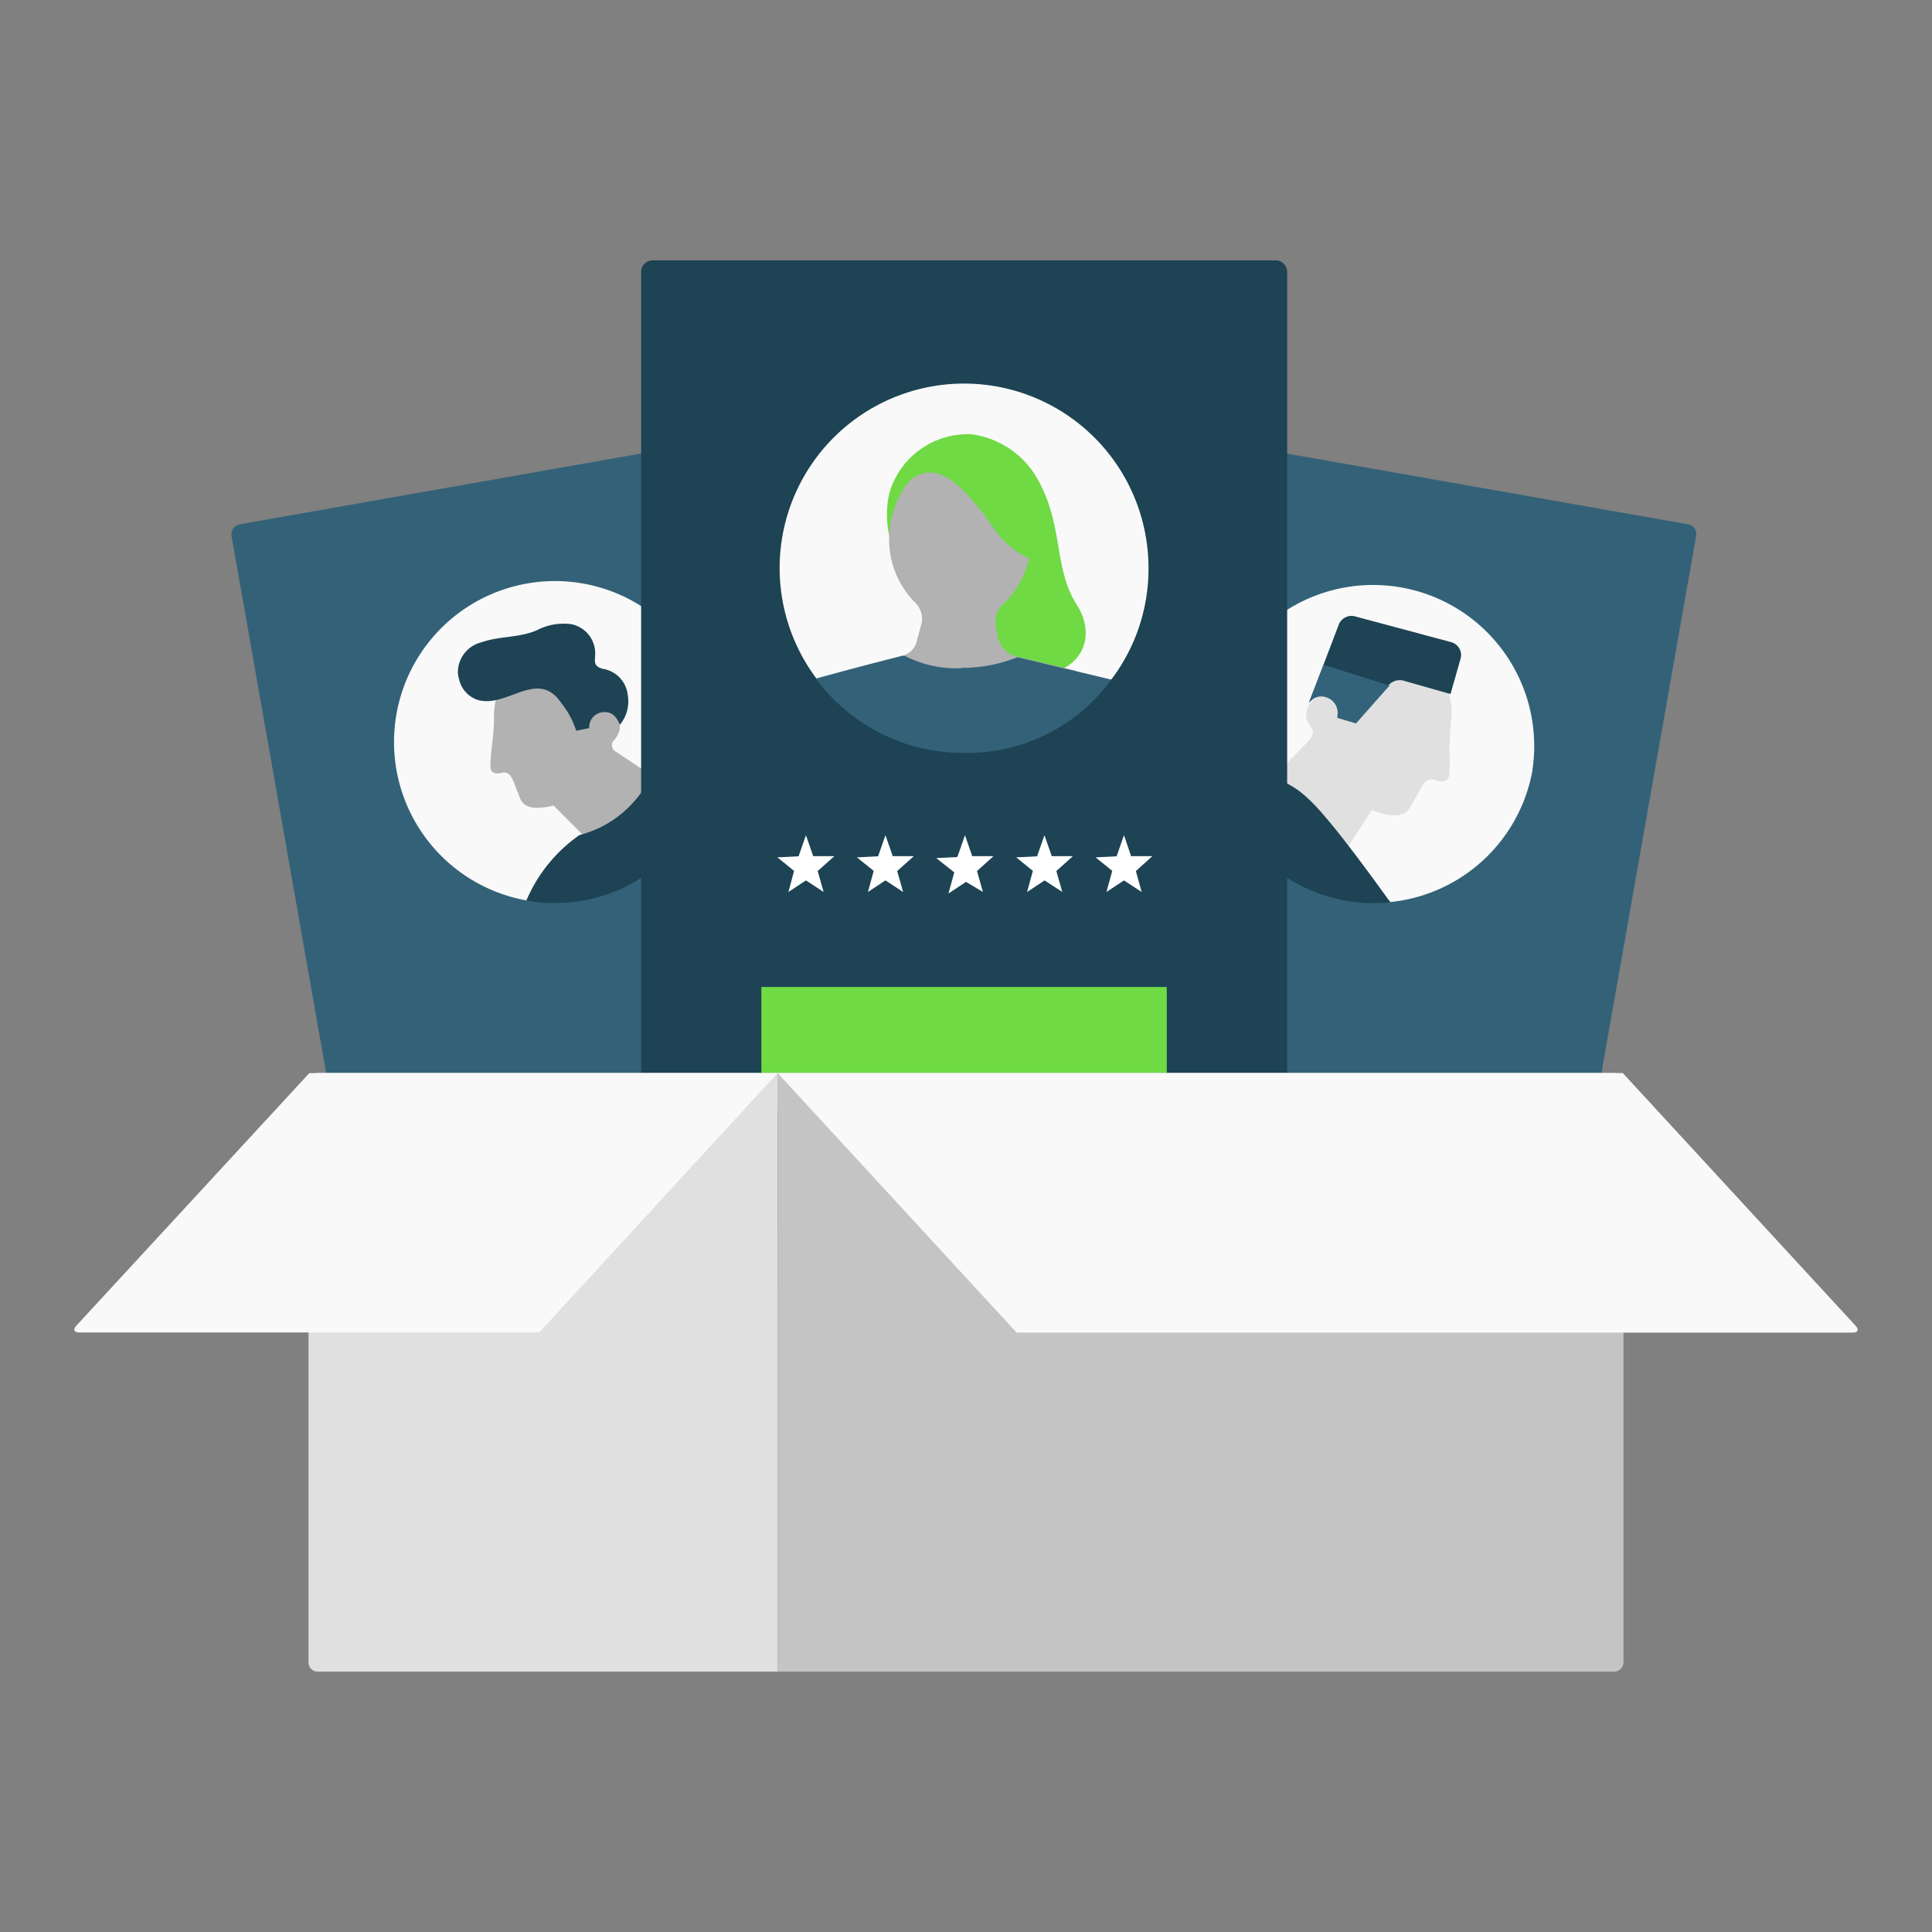 <svg xmlns="http://www.w3.org/2000/svg" xmlns:xlink="http://www.w3.org/1999/xlink" width="130" height="130" viewBox="0 0 130 130"><rect x="0" y="0" width="130" height="130" fill="#808080" stroke="none"/><defs><style>.a{fill:none;}.b{fill:#336278;}.c{fill:#f9f9f9;}.d{clip-path:url(#a);}.e{fill:#b2b2b2;}.f{fill:#1d4354;}.g{fill:#6fda44;}.h{clip-path:url(#b);}.i{fill:#e0e0e0;}.j{fill:#33637a;}.k{fill:#fff;}.l{fill:#c4c4c4;}</style><clipPath id="a"><path class="a" d="M48,48A10.84,10.84,0,1,1,35.4,39.26,10.82,10.82,0,0,1,48,48"/></clipPath><clipPath id="b"><path class="a" d="M103.12,51.81a10.84,10.84,0,1,1-8.78-12.55,10.82,10.82,0,0,1,8.78,12.55"/></clipPath></defs><title>HIW-package</title><rect class="a" width="130" height="130"/><path class="b" d="M62,85,26,91.33a.67.67,0,0,1-.78-.55L15.58,36.07a.68.68,0,0,1,.55-.79l36-6.35a.68.68,0,0,1,.79.55l9.64,54.71A.68.68,0,0,1,62,85"/><path class="c" d="M48,48a11.21,11.21,0,0,1,0,3.79c0,.06-.17,0-.18.06A10.85,10.85,0,0,1,35.5,60.48c-.07,0,0,.12-.06.11A10.83,10.83,0,1,1,48,48"/><g class="d"><path class="e" d="M40.42,57.39a8.11,8.11,0,0,0,5-4.17l-4-2.65a.5.5,0,0,1-.19-.66s.66-.64.43-1.3a1,1,0,0,0-1.17-.78c-.18,0-.43-.19-.56-.28a5.46,5.46,0,0,0-.59-.39l-.1,0a19,19,0,0,1-1.95-.73,2.78,2.78,0,0,0-1.77-.25c-1.16.27-2.28-.47-2.28,2.09,0,.83-.1,1.58-.1,1.58S33,50.9,33,51.58s.82.41.82.41c.63-.11.77.79,1,1.28s.22,1.47,2.43.93Z"/><path class="f" d="M30.81,45.25a2.4,2.4,0,0,0,.09.5,1.89,1.89,0,0,0,1.2,1.33c2,.64,4.07-2.15,5.67.23a5.74,5.74,0,0,1,1,1.86l.88-.18a1,1,0,0,1,.85-1.06c.51-.08.93.13,1.21.84a2.47,2.47,0,0,0,.53-2A2,2,0,0,0,40.54,45c-.59-.18-.51-.45-.5-.85A2,2,0,0,0,38.44,42a3.89,3.89,0,0,0-2.32.41c-1.21.52-2.51.38-3.73.81a2.08,2.08,0,0,0-1.58,2"/><path class="f" d="M66.05,72.35c-.44-1.59-2.16-7.37-4.68-11.21l3-.53C59.21,49.8,47.26,51.35,43.92,52a7.67,7.67,0,0,1-2.1,2.75,7.24,7.24,0,0,1-.65.48l-.13.08-.16.1a7.55,7.55,0,0,1-1.89.78h0a10.24,10.24,0,0,0-4.32,9.54l6.07-1.07,3.91,11.43Z"/><path class="e" d="M39.48,73.65l-6,1.06-.68-3.84,3-.54a.52.52,0,0,0,.43-.6l-.72-4.09,5.18-.92,1.46,4.37a3.51,3.51,0,0,1-2.72,4.56"/><path class="e" d="M39.47,73.63s0,0,0,0Z"/><path class="e" d="M63.49,60.79l-5.91,1,.53,3a.68.68,0,0,1-.51.77L46,68.69a8.15,8.15,0,0,0-5,1.74S39,72.38,39.28,73.69l4-.74,3-1.1c3.82-.46,8.25-.3,14.31-1.39S63.49,60.79,63.49,60.79Z"/></g><rect class="g" x="30.28" y="74.08" width="23.81" height="7.21" transform="translate(-12.85 8.51) rotate(-10)"/><path class="b" d="M103.73,91.33,67.7,85a.68.68,0,0,1-.55-.79L76.8,29.48a.67.67,0,0,1,.78-.55l36,6.35a.67.67,0,0,1,.55.78l-9.65,54.72a.67.67,0,0,1-.78.55"/><path class="c" d="M103.12,51.81a10.83,10.83,0,0,1-9.6,8.89s0-.11-.08-.11l-.25,0a10.94,10.94,0,0,1-2.54-.15,10.8,10.8,0,0,1-6.34-3.6A10.6,10.6,0,0,1,81.78,48a10.84,10.84,0,0,1,21.34,3.77"/><g class="h"><path class="i" d="M97.55,50.11a17.87,17.87,0,0,1,.11-1.82l0,0a4.08,4.08,0,0,0-8-1.44,1,1,0,0,1-.34,0,1.08,1.08,0,0,0-.4,0,1.26,1.26,0,0,0-.68.36,1.3,1.3,0,0,0-.32.64,1.23,1.23,0,0,0,0,.54,2.54,2.54,0,0,0,.26.49,1.64,1.64,0,0,1,.16.29c.06.21-.16.56-.3.7l-5.13,5.27A13,13,0,0,0,88.75,60l3.55-5.49c2.45.93,2.55-.2,2.89-.72s.63-1.54,1.33-1.32c0,0,.93.42,1-.36s0-2,0-2"/><path class="f" d="M90,48.3l0-.2a1.08,1.08,0,0,0-.87-1.25,1.06,1.06,0,0,0-.91.29.74.74,0,0,0-.13.12l0,0,2-5.25a.92.92,0,0,1,1.07-.54l6.49,1.74a.9.9,0,0,1,.63,1.11l-.68,2.38-3.16-.9a1,1,0,0,0-1,.3l-1.85,2.08a1,1,0,0,1-1,.28Z"/><path class="j" d="M89.06,44.73l-1,2.56s0,0,0,0a.74.74,0,0,1,.13-.12,1,1,0,0,1,1.05-.25A1.11,1.11,0,0,1,90,48.15l0,.15,1.24.38,2.26-2.55Z"/><path class="f" d="M63.55,70.75,79.83,53.94a5.7,5.7,0,0,1,8.2-.19c2.58,2.29,11,14.87,11,14.87l-7.08,5-3.61-5.14-6.06,5.91Z"/></g><rect class="g" x="83.95" y="65.78" width="7.21" height="23.81" transform="translate(-4.15 150.42) rotate(-80)"/><path class="f" d="M85.83,82.73H43.91a.77.77,0,0,1-.77-.78V18.3a.77.77,0,0,1,.77-.78H85.83a.78.78,0,0,1,.78.78V82a.78.78,0,0,1-.78.78"/><path class="c" d="M77.28,38.25a12.32,12.32,0,0,1-2.5,7.47s0,0-.08,0A12.44,12.44,0,0,1,55,45.65s0,.06-.07,0a12.41,12.41,0,1,1,22.35-7.43"/><path class="g" d="M67.08,45.15c-1.91-.48-3.17-2.25-4.49-3.81-1.7-2-3.23-4.89-2.85-7.59a4.58,4.58,0,0,1,.19-.85,5.5,5.5,0,0,1,5.43-3.68,6,6,0,0,1,4.55,3.19c1.63,3,1,5.84,2.53,8.26,1.69,2.59-.1,5.79-5.36,4.48"/><path class="e" d="M57,45.12c1-.28,2.36-.62,3.71-1a1.31,1.31,0,0,0,1-1.08L62,42a1.53,1.53,0,0,0-.44-1.47,6,6,0,0,1-1.73-4.3c0-3.08,2.14-5.57,4.77-5.57s4.77,2.49,4.77,5.57a6,6,0,0,1-1.87,4.43A1.5,1.5,0,0,0,67,42l.14.84a1.69,1.69,0,0,0,1.21,1.32l4.17,1Z"/><path class="b" d="M64.72,44.94a9.92,9.92,0,0,0,3.74-.72l6.32,1.51a12,12,0,0,1-10,4.93,12.29,12.29,0,0,1-9.88-5s2.84-.79,5.82-1.53l.16,0a7.55,7.55,0,0,0,3.82.83"/><path class="g" d="M59.87,35.27s.55-2.55,1.71-3.19,2.57-.48,5.33,3.52a5.9,5.9,0,0,0,2.56,2.08s1-7-4.42-7.48c-5.21-.43-5.18,5.07-5.18,5.07"/><rect class="g" x="51.23" y="66.41" width="27.28" height="8.26"/><path class="k" d="M53.73,57.63l.5-1.43s0,0,0,0l.49,1.41,0,0,1.42,0s0,0,0,0l-1.12,1s0,0,0,0l.4,1.41s0,0,0,0l-1.19-.78s0,0,0,0l-1.18.78s0,0,0,0l.38-1.42s0,0,0,0l-1.12-.91s0,0,0,0l1.42-.07h0"/><path class="k" d="M59.08,57.63l.5-1.43a0,0,0,0,1,0,0l.49,1.41a0,0,0,0,0,0,0l1.42,0s0,0,0,0l-1.12,1s0,0,0,0l.4,1.41s0,0,0,0l-1.19-.78s0,0,0,0l-1.18.78s0,0,0,0l.39-1.42s0,0,0,0l-1.13-.91s0,0,0,0l1.42-.07h0"/><path class="k" d="M64.43,57.63l.5-1.43a0,0,0,0,1,0,0l.49,1.41v0l1.43,0s0,0,0,0l-1.11,1s0,0,0,0l.4,1.41s0,0,0,0L65,59.34s0,0,0,0l-1.18.78s0,0,0,0l.39-1.42a0,0,0,0,0,0,0L63,57.74s0,0,0,0l1.41-.07h0"/><path class="k" d="M69.78,57.63l.5-1.43a0,0,0,0,1,0,0l.49,1.41a0,0,0,0,0,0,0l1.42,0s0,0,0,0l-1.11,1s0,0,0,0l.4,1.41s0,0,0,0l-1.19-.78s0,0,0,0l-1.18.78s0,0,0,0l.39-1.42a0,0,0,0,0,0,0l-1.12-.91s0,0,0,0l1.42-.07h0"/><path class="k" d="M75.13,57.63l.5-1.43s0,0,0,0l.48,1.41s0,0,0,0l1.43,0s0,0,0,0l-1.11,1s0,0,0,0l.39,1.41s0,0,0,0l-1.19-.78s0,0,0,0l-1.18.78s0,0,0,0l.39-1.42a0,0,0,0,0,0,0l-1.12-.91a0,0,0,0,1,0,0l1.42-.07h0"/><path class="i" d="M51.71,72.19H21.38a.62.62,0,0,0-.62.62v39.05a.62.62,0,0,0,.62.62H52.32V72.19Z"/><path class="l" d="M108.62,72.19H52.32v40.29h56.3a.62.62,0,0,0,.62-.62v-39A.62.62,0,0,0,108.62,72.19Z"/><path class="c" d="M36.28,89.66H5.33c-.34,0-.43-.2-.2-.45l15.68-17H52.32Z"/><path class="c" d="M124.87,89.22c.23.25.14.45-.2.45H68.41L52.32,72.2h56.87Z"/></svg>